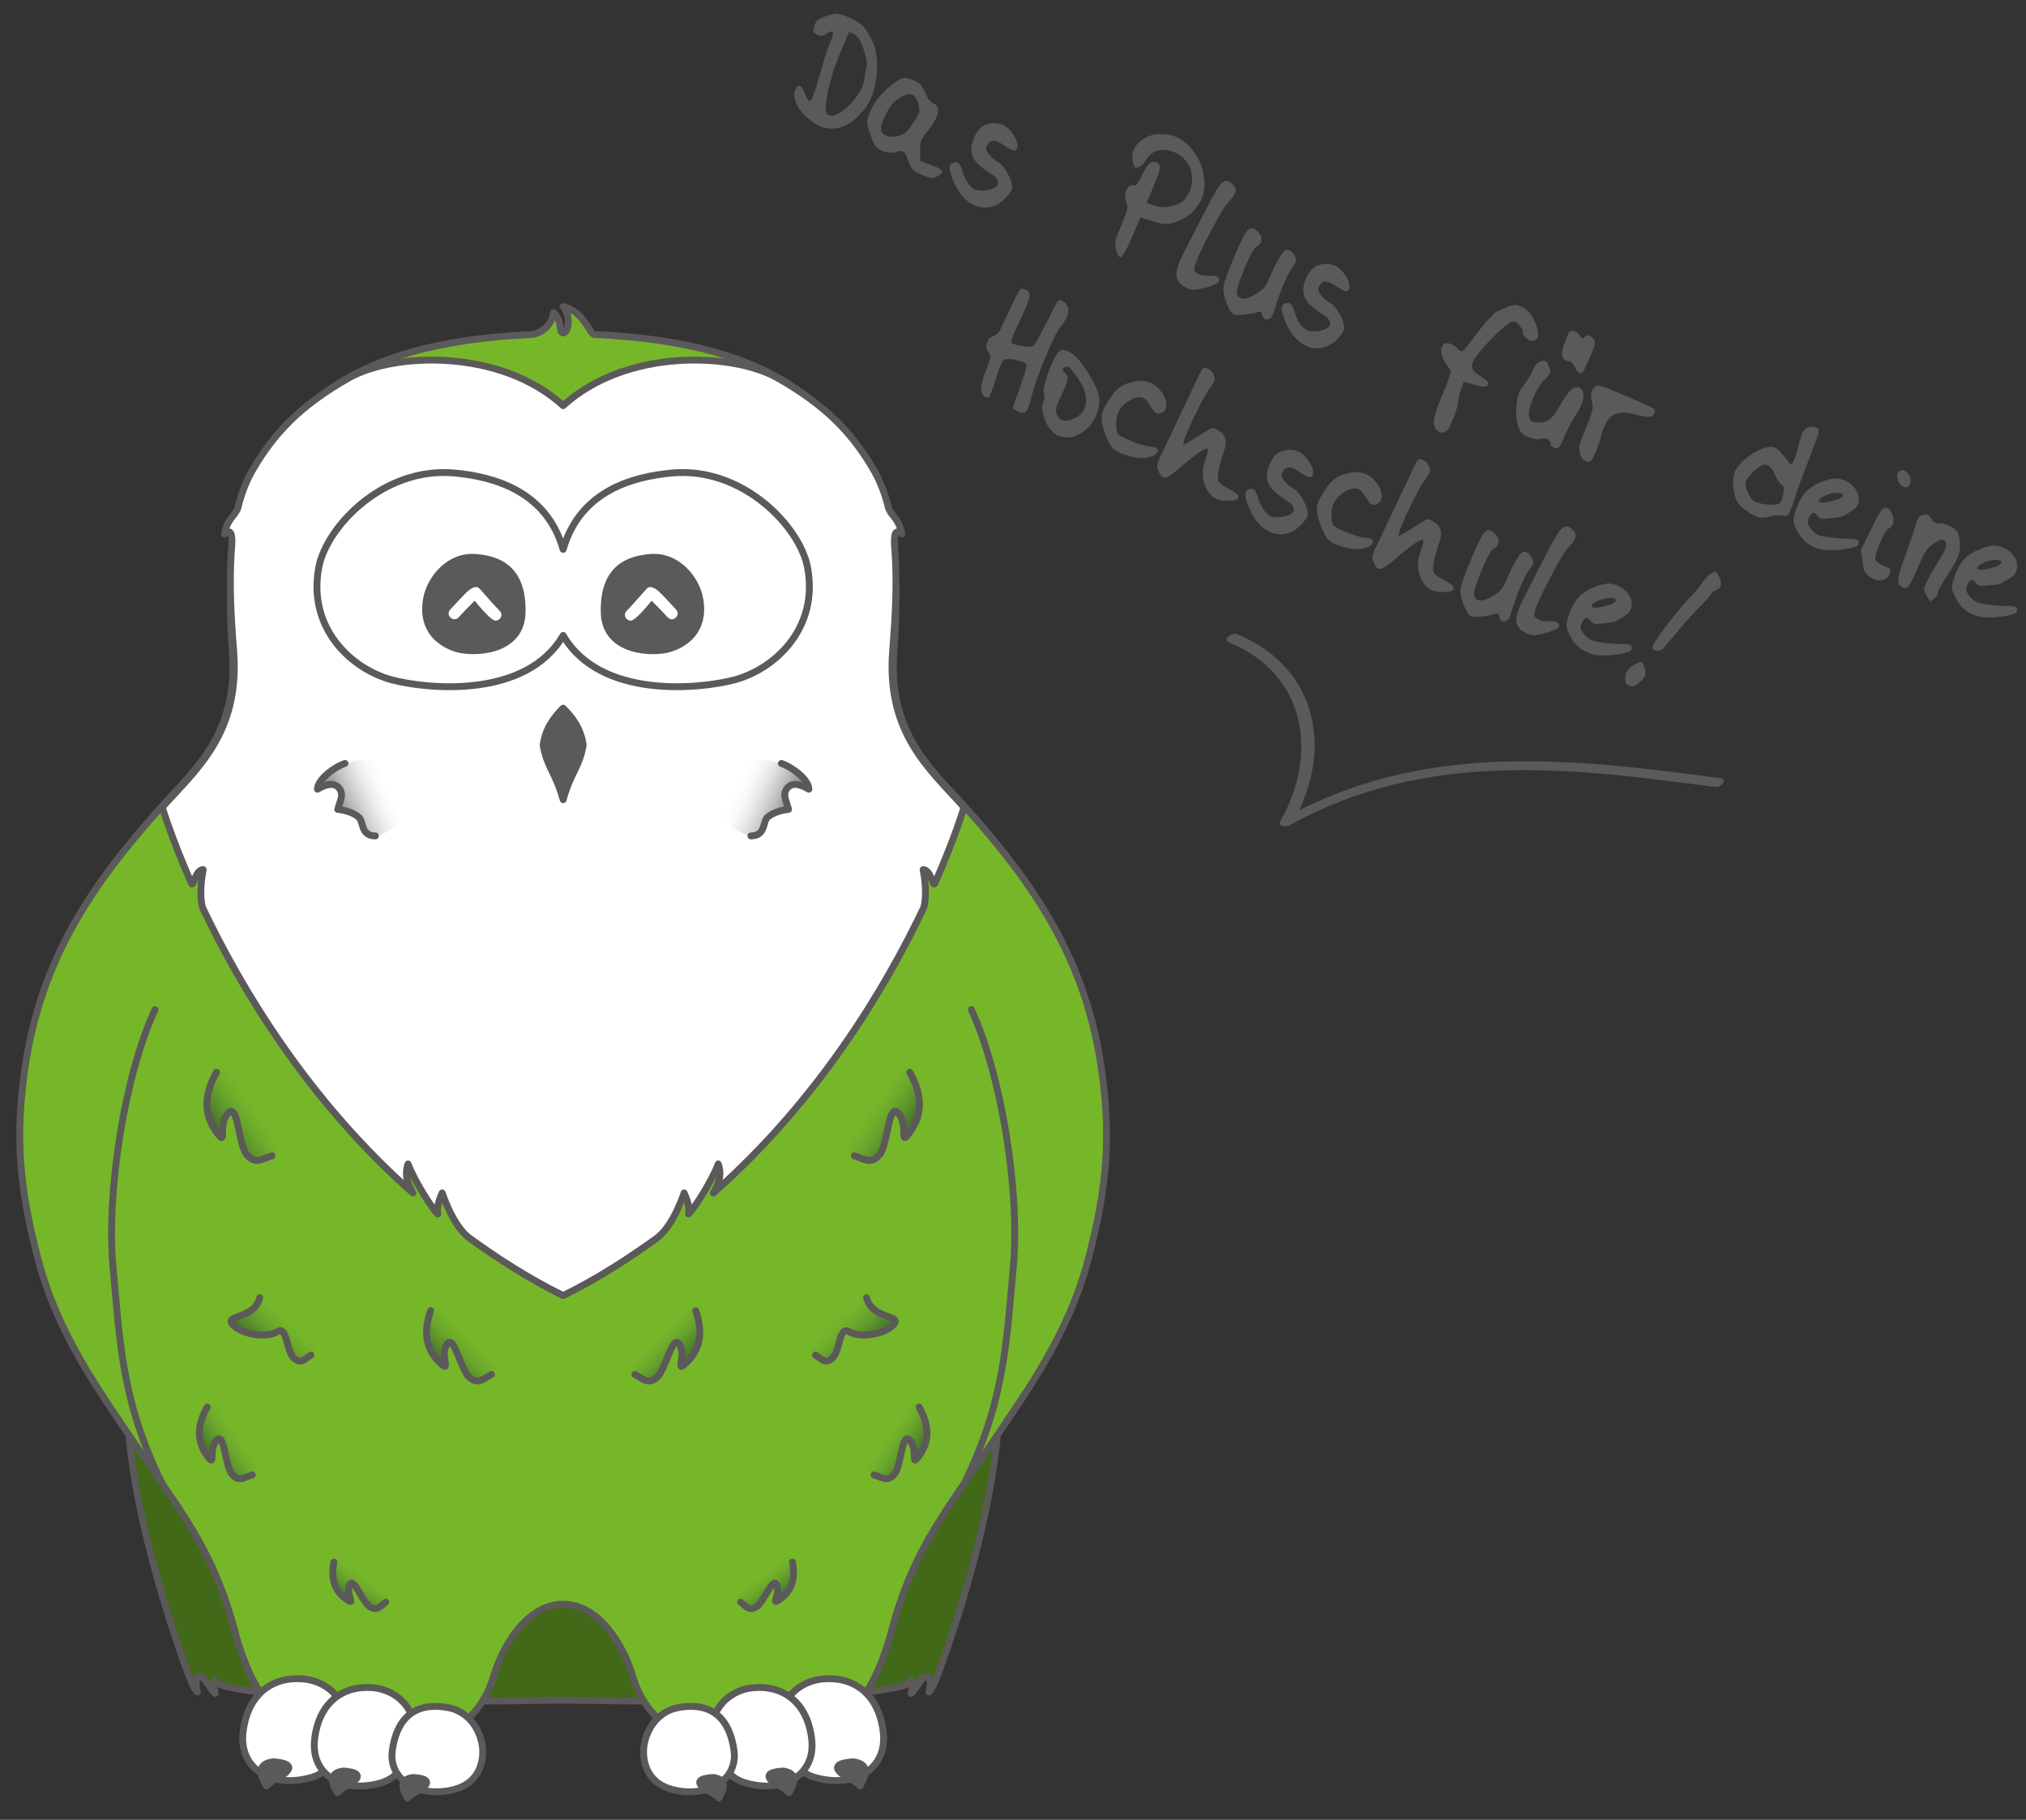 <?xml version="1.0" encoding="utf-8"?>
<!-- Generator: Adobe Illustrator 15.0.0, SVG Export Plug-In . SVG Version: 6.00 Build 0)  -->
<!DOCTYPE svg PUBLIC "-//W3C//DTD SVG 1.1//EN" "http://www.w3.org/Graphics/SVG/1.1/DTD/svg11.dtd">
<svg version="1.1" xmlns="http://www.w3.org/2000/svg" xmlns:xlink="http://www.w3.org/1999/xlink" x="0px" y="0px" width="295px"
	 height="265px" viewBox="0 0 295 265" enable-background="new 0 0 295 265" xml:space="preserve">
<rect x="0" y="0" width="295" height="265" fill="#333333" stroke="none"/>
<g id="Ebene_4">
	
		<path fill-rule="evenodd" clip-rule="evenodd" fill="#416917" stroke="#5B5959" stroke-linejoin="round" stroke-miterlimit="10" d="
		M82,247.569c4.007,0,34.651,0.982,48.429-1.843c0.496-0.102,1.86-0.327,2.235-1.036c0.15-0.284,0.322,0.447-0.011,1.905
		c0.321-0.091,1.614-2.313,1.899-2.41c0.708-0.24,1.169,0.482,0.711,2.201c0.493-0.332,1.375-2.681,1.888-4.151
		c1.324-3.791,7.094-19.973,8.22-34.764c0.333-4.377-60.37,15.176-63.37,15.176s-63.703-19.553-63.37-15.176
		c1.126,14.791,6.896,30.973,8.22,34.764c0.514,1.471,1.396,3.82,1.888,4.152c-0.458-1.719,0.003-2.441,0.711-2.201
		c0.285,0.096,1.578,2.318,1.899,2.41c-0.333-1.459-0.162-2.189-0.011-1.906c0.375,0.709,1.739,0.936,2.235,1.037
		C47.349,248.551,77.993,247.569,82,247.569z"/>
	
		<path fill-rule="evenodd" clip-rule="evenodd" fill="#76B72A" stroke="#5B5959" stroke-linecap="round" stroke-linejoin="round" stroke-miterlimit="10" d="
		M82,233.604c5.187,0,8.77,5.928,10.124,10.466c2.5,8.374,10.065,10.729,18.75,10.729c11.315,0,16.46-8.012,18.852-17.013
		c3.375-12.706,8.12-17.733,16.148-29.776c3.5-5.25,9.659-13.701,12.488-24.308c2.934-10.999,3.381-18.348,2.037-27.896
		c-2.275-16.172-9.888-27.142-19.836-38.242c-4.975-5.55-11.354-10.794-10.387-22.848c0.771-9.614-0.022-21.011-2.756-25.156
		c-5.931-8.994-12.649-19.577-40.877-20.852c-0.736-0.033-1.376-3.278-4.543-4.07c1.25,1.625,0.711,3.868,0,3.859
		c-0.711,0.008,0-1.735-1.417-2.985c-0.25,2.292-2.391,3.162-3.127,3.195C49.229,49.984,42.51,60.567,36.579,69.561
		c-2.733,4.145-3.526,15.542-2.756,25.156c0.967,12.054-5.412,17.298-10.387,22.848c-9.948,11.101-17.561,22.071-19.836,38.243
		c-1.344,9.549-0.896,16.896,2.037,27.896c2.829,10.605,8.988,19.057,12.488,24.307c8.028,12.043,12.773,17.07,16.148,29.777
		c2.391,9,7.536,17.012,18.852,17.012c8.685,0,16.25-2.355,18.75-10.729C73.23,239.532,76.813,233.604,82,233.604z"/>
	
		<path fill-rule="evenodd" clip-rule="evenodd" fill="#FFFFFF" stroke="#5B5959" stroke-linecap="round" stroke-linejoin="round" stroke-miterlimit="10" d="
		M82,188.662c4.989-2.456,9.319-5.264,13.572-8.313c0.886-0.636,2.513-2.291,4.044-6.635c0.688,1.563,0.719,2.156,0.64,3.068
		c0.596-0.48,3.266-4.506,4.329-7.287c0.563,1.656,0.063,2.844-0.716,4.236c15.37-13.57,25.063-29.878,30.565-41.419
		c0.289-0.605,0.557-2.691-0.02-5.68c1.139-0.011,1.435,2.623,1.706,2.011c2.966-6.718,4.248-11.093,4.248-11.093
		c-4.975-5.55-11.354-10.794-10.387-22.848c0.39-4.867,0.66-9.856,0.329-14.457c-0.077-1.061-0.381-3.708,0.994-2.5
		c-0.375-2.208-1.688-2.787-1.944-3.818c-0.504-2.028-1.212-3.901-2.181-5.557c-3.003-5.135-6.743-9.241-13.986-13.341
		c-6.523-3.693-22.014-4.331-31.193,4.044c-9.179-8.375-24.669-7.738-31.193-4.044c-7.243,4.101-10.982,8.207-13.986,13.341
		c-0.969,1.656-1.676,3.529-2.181,5.557c-0.256,1.031-1.569,1.609-1.944,3.818c1.375-1.208,1.07,1.439,0.994,2.5
		c-0.332,4.6-0.062,9.589,0.329,14.457c0.967,12.054-5.412,17.298-10.387,22.848c0,0,1.282,4.375,4.248,11.093
		c0.271,0.612,0.566-2.022,1.706-2.011c-0.577,2.989-0.309,5.075-0.02,5.68c5.502,11.543,15.196,27.85,30.565,41.42
		c-0.778-1.393-1.278-2.58-0.716-4.236c1.063,2.781,3.733,6.807,4.329,7.287c-0.079-0.912-0.047-1.506,0.64-3.068
		c1.531,4.344,3.158,6,4.044,6.635C72.681,183.399,77.011,186.206,82,188.662z"/>
	<g>
		<g>
			
				<path fill-rule="evenodd" clip-rule="evenodd" fill="#5B5959" stroke="#5B5959" stroke-linecap="round" stroke-linejoin="round" stroke-miterlimit="10" d="
				M76.022,89.228c0.181-6.825-3.947-7.773-6.587-8.042c-4.078-0.417-6.88,3.218-7.351,6.152c-0.717,4.47,2.102,6.378,4.364,7.103
				C68.712,95.164,75.865,95.105,76.022,89.228z"/>
			<g>
				<rect x="63.742" y="85.978" fill-rule="evenodd" clip-rule="evenodd" fill="none" width="12.286" height="15.701"/>
				<path fill="#FFFFFF" d="M69.882,85.775c1.551,1.763,2.498,2.813,2.84,3.149c0.193,0.181,0.29,0.38,0.29,0.598
					c0,0.224-0.086,0.423-0.257,0.598c-0.171,0.174-0.369,0.261-0.593,0.261c-0.448,0-1.464-0.968-3.046-2.906
					c-1.065,1.059-1.847,1.869-2.345,2.429c-0.187,0.181-0.383,0.271-0.589,0.271c-0.224,0-0.424-0.085-0.598-0.257
					s-0.262-0.372-0.262-0.603c0-0.193,0.084-0.383,0.252-0.57l1.477-1.588c0.536-0.561,0.878-0.907,1.028-1.037
					c0.48-0.424,0.891-0.636,1.233-0.636C69.523,85.485,69.713,85.582,69.882,85.775z"/>
			</g>
		</g>
		<g>
			
				<path fill-rule="evenodd" clip-rule="evenodd" fill="#5B5959" stroke="#5B5959" stroke-linecap="round" stroke-linejoin="round" stroke-miterlimit="10" d="
				M87.978,89.228c-0.181-6.825,3.947-7.773,6.587-8.042c4.078-0.417,6.88,3.218,7.351,6.152c0.717,4.47-2.102,6.378-4.364,7.103
				C95.288,95.165,88.135,95.106,87.978,89.228z"/>
			<g>
				<rect x="87.972" y="85.978" fill-rule="evenodd" clip-rule="evenodd" fill="none" width="12.286" height="15.701"/>
				<path fill="#FFFFFF" d="M94.688,85.486c0.342,0,0.753,0.212,1.233,0.636c0.149,0.13,0.492,0.477,1.028,1.037l1.477,1.588
					c0.168,0.187,0.252,0.377,0.252,0.57c0,0.23-0.087,0.431-0.262,0.603s-0.374,0.257-0.598,0.257c-0.206,0-0.402-0.09-0.589-0.271
					c-0.499-0.561-1.28-1.37-2.345-2.429c-1.583,1.938-2.598,2.906-3.046,2.906c-0.224,0-0.422-0.087-0.593-0.261
					c-0.171-0.175-0.257-0.374-0.257-0.598c0-0.218,0.097-0.417,0.29-0.598c0.342-0.336,1.29-1.386,2.84-3.149
					C94.287,85.583,94.477,85.486,94.688,85.486z"/>
			</g>
		</g>
	</g>
	<g>
		<path fill="#FFFFFF" stroke="#5B5959" stroke-miterlimit="10" d="M35.4,252.157c0.688-5.604,4.424-8.061,8.75-7.668
			c4.326,0.395,6.254,3.932,6.292,5.998c0.038,2.064-0.989,7.115-5.014,8.316C39.824,260.475,34.712,257.762,35.4,252.157z"/>
		<path fill="#5B5959" stroke="#5B5959" stroke-linejoin="round" stroke-miterlimit="10" d="M39.739,256.557
			c-2.75,0.344-1.544,2.475-0.96,3.521c1.253-1.275,2.142-1.139,3.049-2.184C42.921,256.637,39.739,256.557,39.739,256.557z"/>
		<path fill="#FFFFFF" stroke="#5B5959" stroke-miterlimit="10" d="M45.819,253.18c0.666-5.418,4.278-7.795,8.46-7.414
			c4.183,0.381,6.047,3.801,6.084,5.799c0.036,1.996-0.957,6.881-4.848,8.041C50.097,261.221,45.154,258.598,45.819,253.18z"/>
		<path fill="#5B5959" stroke="#5B5959" stroke-linejoin="round" stroke-miterlimit="10" d="M49.968,257.903
			c-2.461,0.307-1.382,2.215-0.859,3.15c1.121-1.143,1.917-1.02,2.729-1.953C52.815,257.973,49.968,257.903,49.968,257.903z"/>
		<path fill="#FFFFFF" stroke="#5B5959" stroke-miterlimit="10" d="M57.12,254.915c0.603-4.441,3.068-7.166,8.069-6.26
			c3.739,0.678,5.105,4.279,5.104,6.453c0,1.637-0.597,4.512-4.122,5.463C61.265,261.895,56.517,259.356,57.12,254.915z"/>
		<path fill="#5B5959" stroke="#5B5959" stroke-linejoin="round" stroke-miterlimit="10" d="M60.15,258.836
			c-2.345,0.293-1.317,2.111-0.818,3.002c1.068-1.088,1.826-0.969,2.6-1.861C62.864,258.905,60.15,258.836,60.15,258.836z"/>
		<path fill="#FFFFFF" stroke="#5B5959" stroke-miterlimit="10" d="M128.6,252.157c-0.688-5.604-4.424-8.062-8.75-7.668
			c-4.326,0.394-6.254,3.932-6.292,5.997c-0.038,2.064,0.989,7.116,5.014,8.317C124.176,260.475,129.288,257.761,128.6,252.157z"/>
		<path fill="#5B5959" stroke="#5B5959" stroke-linejoin="round" stroke-miterlimit="10" d="M124.261,256.557
			c2.75,0.344,1.544,2.475,0.96,3.521c-1.253-1.275-2.142-1.138-3.049-2.183C121.079,256.636,124.261,256.557,124.261,256.557z"/>
		<path fill="#FFFFFF" stroke="#5B5959" stroke-miterlimit="10" d="M118.181,253.18c-0.666-5.419-4.278-7.795-8.46-7.415
			c-4.183,0.381-6.047,3.802-6.084,5.799c-0.036,1.996,0.957,6.882,4.848,8.042C113.903,261.221,118.846,258.597,118.181,253.18z"/>
		<path fill="#5B5959" stroke="#5B5959" stroke-linejoin="round" stroke-miterlimit="10" d="M114.032,257.902
			c2.461,0.308,1.382,2.215,0.859,3.15c-1.121-1.142-1.917-1.019-2.729-1.953C111.185,257.973,114.032,257.902,114.032,257.902z"/>
		<path fill="#FFFFFF" stroke="#5B5959" stroke-miterlimit="10" d="M106.88,254.915c-0.603-4.441-3.068-7.167-8.069-6.26
			c-3.739,0.678-5.105,4.279-5.104,6.452c0,1.637,0.597,4.512,4.122,5.464C102.735,261.895,107.483,259.356,106.88,254.915z"/>
		<path fill="#5B5959" stroke="#5B5959" stroke-linejoin="round" stroke-miterlimit="10" d="M103.85,258.836
			c2.345,0.293,1.317,2.11,0.818,3.002c-1.068-1.088-1.826-0.97-2.6-1.861C101.136,258.904,103.85,258.836,103.85,258.836z"/>
	</g>
	<g>
		<g>
			<linearGradient id="SVGID_1_" gradientUnits="userSpaceOnUse" x1="126.284" y1="160.56" x2="132.468" y2="164.891">
				<stop  offset="0" style="stop-color:#75B72C;stop-opacity:0"/>
				<stop  offset="0.59" style="stop-color:#52852D;stop-opacity:0.59"/>
				<stop  offset="1" style="stop-color:#426A2A"/>
			</linearGradient>
			<path fill-rule="evenodd" clip-rule="evenodd" fill="url(#SVGID_1_)" d="M130.892,154.76c0.625,0.25,1.578,1.375,1.578,1.375
				c2.11,3.75,1.64,6.5,0,8.75s-0.14-1-1.64-2.75s-1.5,4.5-2.75,6s-2.122,0.667-3.686,0.167c0,0-1.439-0.917-2.189-1.917"/>
			
				<path fill-rule="evenodd" clip-rule="evenodd" fill="none" stroke="#5B5959" stroke-linecap="round" stroke-linejoin="round" stroke-miterlimit="10" d="
				M132.469,156.135c2.11,3.75,1.64,6.5,0,8.75s-0.14-1-1.64-2.75s-1.5,4.5-2.75,6s-2.122,0.667-3.686,0.167"/>
		</g>
		<g>
			
				<linearGradient id="SVGID_2_" gradientUnits="userSpaceOnUse" x1="65.295" y1="230.895" x2="71.093" y2="234.955" gradientTransform="matrix(0.979 0.206 -0.206 0.979 105.023 -47.999)">
				<stop  offset="0" style="stop-color:#75B72C;stop-opacity:0"/>
				<stop  offset="0.59" style="stop-color:#52852D;stop-opacity:0.59"/>
				<stop  offset="1" style="stop-color:#426A2A"/>
			</linearGradient>
			<path fill-rule="evenodd" clip-rule="evenodd" fill="url(#SVGID_2_)" d="M125.339,187.676c0.38,0.283,0.838,1.298,0.838,1.298
				c0.806,3.229,5.368,2.44,3.893,3.964c-1.475,1.524-4.784,1.771-6.44,0.988c-1.571-0.742-1.295,2.803-2.385,3.797
				c-1.089,0.994-1.54,0.22-2.511-0.393c0,0-0.819-0.921-1.16-1.808"/>
			
				<path fill-rule="evenodd" clip-rule="evenodd" fill="none" stroke="#5B5959" stroke-linecap="round" stroke-linejoin="round" stroke-miterlimit="10" d="
				M126.177,188.974c0.806,3.229,5.368,2.44,3.893,3.964c-1.475,1.524-5.05,1.882-6.44,0.988c-1.461-0.939-1.295,2.803-2.385,3.797
				c-1.089,0.994-1.54,0.22-2.511-0.393"/>
		</g>
		<g>
			<linearGradient id="SVGID_3_" gradientUnits="userSpaceOnUse" x1="128.802" y1="208.485" x2="133.827" y2="212.004">
				<stop  offset="0" style="stop-color:#75B72C;stop-opacity:0"/>
				<stop  offset="0.59" style="stop-color:#52852D;stop-opacity:0.59"/>
				<stop  offset="1" style="stop-color:#426A2A"/>
			</linearGradient>
			<path fill-rule="evenodd" clip-rule="evenodd" fill="url(#SVGID_3_)" d="M132.546,203.771c0.508,0.203,1.282,1.117,1.282,1.117
				c1.715,3.048,1.333,5.282,0,7.11c-1.333,1.829-0.114-0.813-1.333-2.234c-1.219-1.422-1.219,3.656-2.235,4.876
				c-1.016,1.219-1.724,0.542-2.995,0.136c0,0-1.169-0.745-1.779-1.559"/>
			
				<path fill-rule="evenodd" clip-rule="evenodd" fill="none" stroke="#5B5959" stroke-linecap="round" stroke-linejoin="round" stroke-miterlimit="10" d="
				M133.829,204.888c1.715,3.048,1.333,5.282,0,7.11c-1.333,1.829-0.114-0.813-1.333-2.234c-1.219-1.422-1.219,3.656-2.235,4.876
				c-1.016,1.219-1.724,0.542-2.995,0.136"/>
		</g>
		<g>
			
				<linearGradient id="SVGID_4_" gradientUnits="userSpaceOnUse" x1="48.28" y1="226.938" x2="53.718" y2="230.745" gradientTransform="matrix(0.985 0.174 -0.174 0.985 87.227 -38.133)">
				<stop  offset="0" style="stop-color:#75B72C;stop-opacity:0"/>
				<stop  offset="0.59" style="stop-color:#52852D;stop-opacity:0.59"/>
				<stop  offset="1" style="stop-color:#426A2A"/>
			</linearGradient>
			<path fill-rule="evenodd" clip-rule="evenodd" fill="url(#SVGID_4_)" d="M100.135,189.422c0.503,0.313,1.156,1.433,1.156,1.433
				c1.252,3.568,0.425,5.878-1.339,7.574c-1.764,1.698,0.032-0.887-0.999-2.631c-1.03-1.745-1.987,3.666-3.299,4.773
				c-1.311,1.106-1.939,0.252-3.216-0.42c0,0-1.105-1.014-1.602-1.994"/>
			
				<path fill-rule="evenodd" clip-rule="evenodd" fill="none" stroke="#5B5959" stroke-linecap="round" stroke-linejoin="round" stroke-miterlimit="10" d="
				M101.291,190.855c1.252,3.568,0.425,5.878-1.339,7.574c-1.764,1.698,0.032-0.887-0.999-2.631
				c-1.03-1.745-1.987,3.666-3.299,4.773c-1.311,1.106-1.939,0.252-3.216-0.42"/>
		</g>
		<g>
			
				<linearGradient id="SVGID_5_" gradientUnits="userSpaceOnUse" x1="29.737" y1="296.359" x2="33.78" y2="299.19" gradientTransform="matrix(0.947 0.322 -0.322 0.947 177.755 -61.274)">
				<stop  offset="0" style="stop-color:#75B72C;stop-opacity:0"/>
				<stop  offset="0.59" style="stop-color:#52852D;stop-opacity:0.59"/>
				<stop  offset="1" style="stop-color:#426A2A"/>
			</linearGradient>
			<path fill-rule="evenodd" clip-rule="evenodd" fill="url(#SVGID_5_)" d="M114.705,226.288c0.334,0.285,0.688,1.183,0.688,1.183
				c0.518,2.764-0.351,4.367-1.839,5.416c-1.488,1.048,0.124-0.648-0.437-2.047s-1.874,2.47-2.963,3.137
				c-1.089,0.665-1.454-0.034-2.317-0.672c0,0-0.698-0.87-0.952-1.646"/>
			
				<path fill-rule="evenodd" clip-rule="evenodd" fill="none" stroke="#5B5959" stroke-linecap="round" stroke-linejoin="round" stroke-miterlimit="10" d="
				M115.392,227.47c0.518,2.764-0.351,4.367-1.839,5.416c-1.488,1.048,0.124-0.648-0.437-2.047s-1.874,2.47-2.963,3.137
				c-1.089,0.665-1.454-0.034-2.317-0.672"/>
		</g>
		<g>
			
				<linearGradient id="SVGID_6_" gradientUnits="userSpaceOnUse" x1="469.407" y1="160.56" x2="475.592" y2="164.891" gradientTransform="matrix(-1 0 0 1 507.124 0)">
				<stop  offset="0" style="stop-color:#75B72C;stop-opacity:0"/>
				<stop  offset="0.59" style="stop-color:#52852D;stop-opacity:0.59"/>
				<stop  offset="1" style="stop-color:#426A2A"/>
			</linearGradient>
			<path fill-rule="evenodd" clip-rule="evenodd" fill="url(#SVGID_6_)" d="M33.108,154.76c-0.625,0.25-1.578,1.375-1.578,1.375
				c-2.11,3.75-1.64,6.5,0,8.75s0.14-1,1.64-2.75s1.5,4.5,2.75,6s2.122,0.668,3.686,0.168c0,0,1.439-0.918,2.189-1.918"/>
			
				<path fill-rule="evenodd" clip-rule="evenodd" fill="none" stroke="#5B5959" stroke-linecap="round" stroke-linejoin="round" stroke-miterlimit="10" d="
				M31.531,156.135c-2.11,3.75-1.64,6.5,0,8.75s0.14-1,1.64-2.75s1.5,4.5,2.75,6s2.122,0.668,3.686,0.168"/>
		</g>
		<g>
			
				<linearGradient id="SVGID_7_" gradientUnits="userSpaceOnUse" x1="401.045" y1="160.219" x2="406.842" y2="164.278" gradientTransform="matrix(-0.979 0.206 0.206 0.979 402.1 -47.999)">
				<stop  offset="0" style="stop-color:#75B72C;stop-opacity:0"/>
				<stop  offset="0.59" style="stop-color:#52852D;stop-opacity:0.59"/>
				<stop  offset="1" style="stop-color:#426A2A"/>
			</linearGradient>
			<path fill-rule="evenodd" clip-rule="evenodd" fill="url(#SVGID_7_)" d="M38.661,187.676c-0.38,0.283-0.838,1.299-0.838,1.299
				c-0.806,3.229-5.368,2.439-3.893,3.963c1.475,1.525,4.784,1.771,6.44,0.988c1.571-0.742,1.295,2.803,2.385,3.797
				c1.089,0.994,1.54,0.221,2.511-0.393c0,0,0.819-0.92,1.16-1.807"/>
			
				<path fill-rule="evenodd" clip-rule="evenodd" fill="none" stroke="#5B5959" stroke-linecap="round" stroke-linejoin="round" stroke-miterlimit="10" d="
				M37.823,188.975c-0.806,3.229-5.368,2.439-3.893,3.963c1.475,1.525,5.05,1.883,6.44,0.988c1.461-0.939,1.295,2.803,2.385,3.797
				c1.089,0.994,1.54,0.221,2.511-0.393"/>
		</g>
		<g>
			
				<linearGradient id="SVGID_8_" gradientUnits="userSpaceOnUse" x1="471.925" y1="208.485" x2="476.95" y2="212.004" gradientTransform="matrix(-1 0 0 1 507.124 0)">
				<stop  offset="0" style="stop-color:#75B72C;stop-opacity:0"/>
				<stop  offset="0.59" style="stop-color:#52852D;stop-opacity:0.59"/>
				<stop  offset="1" style="stop-color:#426A2A"/>
			</linearGradient>
			<path fill-rule="evenodd" clip-rule="evenodd" fill="url(#SVGID_8_)" d="M31.454,203.772c-0.508,0.203-1.282,1.117-1.282,1.117
				c-1.715,3.047-1.333,5.281,0,7.109c1.333,1.83,0.114-0.813,1.333-2.234c1.219-1.422,1.219,3.656,2.235,4.877
				c1.016,1.219,1.724,0.541,2.995,0.135c0,0,1.169-0.744,1.779-1.559"/>
			
				<path fill-rule="evenodd" clip-rule="evenodd" fill="none" stroke="#5B5959" stroke-linecap="round" stroke-linejoin="round" stroke-miterlimit="10" d="
				M30.171,204.889c-1.715,3.047-1.333,5.281,0,7.109c1.333,1.83,0.114-0.813,1.333-2.234c1.219-1.422,1.219,3.656,2.235,4.877
				c1.016,1.219,1.724,0.541,2.995,0.135"/>
		</g>
		<g>
			
				<linearGradient id="SVGID_9_" gradientUnits="userSpaceOnUse" x1="386.173" y1="167.198" x2="391.608" y2="171.004" gradientTransform="matrix(-0.985 0.174 0.174 0.985 419.897 -38.133)">
				<stop  offset="0" style="stop-color:#75B72C;stop-opacity:0"/>
				<stop  offset="0.59" style="stop-color:#52852D;stop-opacity:0.59"/>
				<stop  offset="1" style="stop-color:#426A2A"/>
			</linearGradient>
			<path fill-rule="evenodd" clip-rule="evenodd" fill="url(#SVGID_9_)" d="M63.865,189.422c-0.503,0.313-1.156,1.434-1.156,1.434
				c-1.252,3.568-0.425,5.877,1.339,7.574s-0.032-0.887,0.999-2.631c1.03-1.746,1.987,3.666,3.299,4.773
				c1.311,1.105,1.939,0.252,3.216-0.42c0,0,1.105-1.014,1.602-1.994"/>
			
				<path fill-rule="evenodd" clip-rule="evenodd" fill="none" stroke="#5B5959" stroke-linecap="round" stroke-linejoin="round" stroke-miterlimit="10" d="
				M62.709,190.856c-1.252,3.568-0.425,5.877,1.339,7.574s-0.032-0.887,0.999-2.631c1.03-1.746,1.987,3.666,3.299,4.773
				c1.311,1.105,1.939,0.252,3.216-0.42"/>
		</g>
		<g>
			
				<linearGradient id="SVGID_10_" gradientUnits="userSpaceOnUse" x1="354.647" y1="186.044" x2="358.69" y2="188.875" gradientTransform="matrix(-0.947 0.322 0.322 0.947 329.368 -61.274)">
				<stop  offset="0" style="stop-color:#75B72C;stop-opacity:0"/>
				<stop  offset="0.59" style="stop-color:#52852D;stop-opacity:0.59"/>
				<stop  offset="1" style="stop-color:#426A2A"/>
			</linearGradient>
			<path fill-rule="evenodd" clip-rule="evenodd" fill="url(#SVGID_10_)" d="M49.295,226.288c-0.334,0.285-0.688,1.184-0.688,1.184
				c-0.518,2.764,0.351,4.367,1.839,5.416c1.488,1.047-0.124-0.648,0.437-2.047s1.874,2.469,2.963,3.137
				c1.089,0.664,1.454-0.035,2.317-0.672c0,0,0.698-0.871,0.952-1.646"/>
			
				<path fill-rule="evenodd" clip-rule="evenodd" fill="none" stroke="#5B5959" stroke-linecap="round" stroke-linejoin="round" stroke-miterlimit="10" d="
				M48.608,227.471c-0.518,2.764,0.351,4.367,1.839,5.416c1.488,1.047-0.124-0.648,0.437-2.047s1.874,2.469,2.963,3.137
				c1.089,0.664,1.454-0.035,2.317-0.672"/>
		</g>
	</g>
	<g>
		<path fill-rule="evenodd" clip-rule="evenodd" fill="none" stroke="#5B5959" stroke-linecap="round" stroke-miterlimit="10" d="
			M22.571,147.01c-4.514,9.779-7.093,26.895-6.125,37.375c1.001,10.84,1.245,19.688,7.163,31.641"/>
		<path fill-rule="evenodd" clip-rule="evenodd" fill="none" stroke="#5B5959" stroke-linecap="round" stroke-miterlimit="10" d="
			M141.429,147.01c4.514,9.779,7.093,26.894,6.125,37.375c-1.001,10.839-1.245,19.688-7.163,31.641"/>
	</g>
	
		<path fill-rule="evenodd" clip-rule="evenodd" fill="none" stroke="#5B5959" stroke-linecap="round" stroke-linejoin="round" stroke-miterlimit="10" d="
		M82,92.532c5.429,9.354,20.001,7.783,24.929,6.476c5.8-1.538,12.336-7.434,10.655-16.391c-1.103-5.88-9.401-14.717-19.821-13.731
		C92.116,69.42,84.428,71.49,82,80.005c-2.428-8.516-10.116-10.585-15.762-11.12c-10.42-0.986-18.718,7.851-19.821,13.731
		c-1.681,8.957,4.855,14.853,10.655,16.391C61.999,100.314,76.571,101.885,82,92.532z"/>
	
		<path fill-rule="evenodd" clip-rule="evenodd" fill="#5B5959" stroke="#5B5959" stroke-linecap="round" stroke-linejoin="round" stroke-miterlimit="10" d="
		M82,116.45c1.136-4.078,2.333-4.617,2.917-7.95c-0.321-2.33-1.458-3.914-2.917-5.382c-1.458,1.468-2.595,3.052-2.917,5.382
		C79.667,111.833,80.864,112.372,82,116.45z"/>
	<g>
		<g>
			
				<linearGradient id="SVGID_11_" gradientUnits="userSpaceOnUse" x1="450.391" y1="114.529" x2="459.174" y2="118.625" gradientTransform="matrix(-1 0 0 1 507.124 0)">
				<stop  offset="0" style="stop-color:#FFFFFF"/>
				<stop  offset="0.146" style="stop-color:#FBFBFB"/>
				<stop  offset="0.304" style="stop-color:#EEEEEE"/>
				<stop  offset="0.468" style="stop-color:#D8D8D8"/>
				<stop  offset="0.636" style="stop-color:#BABABA"/>
				<stop  offset="0.807" style="stop-color:#939393"/>
				<stop  offset="0.978" style="stop-color:#646464"/>
				<stop  offset="1" style="stop-color:#5D5D5D"/>
			</linearGradient>
			<path fill-rule="evenodd" clip-rule="evenodd" fill="url(#SVGID_11_)" d="M54.571,110.712c-2.167-0.333-4.347,0.461-4.347,0.461
				c-1.655,0.569-4,2.375-4,3.75c1.313-0.75,2.496-1.066,3.211-0.064c0.625,0.875,0.118,1.628-0.257,3.003
				c1.139,0.123,2.268,0.482,3.045,1.123c0.733,0.604,0.25,2.74,2.438,2.74c0,0,2.993-0.424,3.91-3.257"/>
			
				<path fill-rule="evenodd" clip-rule="evenodd" fill="none" stroke="#5B5959" stroke-linecap="round" stroke-linejoin="round" stroke-miterlimit="10" d="
				M54.662,121.726c-2.188,0-1.705-2.136-2.438-2.74c-0.778-0.641-1.906-1-3.045-1.123c0.375-1.375,0.882-2.128,0.257-3.003
				c-0.715-1.002-1.899-0.686-3.211,0.064c0-1.375,2.345-3.181,4-3.75"/>
		</g>
		<g>
			<linearGradient id="SVGID_12_" gradientUnits="userSpaceOnUse" x1="107.266" y1="114.529" x2="116.05" y2="118.625">
				<stop  offset="0" style="stop-color:#FFFFFF"/>
				<stop  offset="0.146" style="stop-color:#FBFBFB"/>
				<stop  offset="0.304" style="stop-color:#EEEEEE"/>
				<stop  offset="0.468" style="stop-color:#D8D8D8"/>
				<stop  offset="0.636" style="stop-color:#BABABA"/>
				<stop  offset="0.807" style="stop-color:#939393"/>
				<stop  offset="0.978" style="stop-color:#646464"/>
				<stop  offset="1" style="stop-color:#5D5D5D"/>
			</linearGradient>
			<path fill-rule="evenodd" clip-rule="evenodd" fill="url(#SVGID_12_)" d="M109.429,110.713c2.167-0.333,4.347,0.461,4.347,0.461
				c1.655,0.569,4,2.375,4,3.75c-1.313-0.75-2.496-1.066-3.211-0.064c-0.625,0.875-0.118,1.628,0.257,3.003
				c-1.139,0.123-2.268,0.482-3.045,1.123c-0.733,0.604-0.25,2.74-2.438,2.74c0,0-2.993-0.424-3.91-3.257"/>
			
				<path fill-rule="evenodd" clip-rule="evenodd" fill="none" stroke="#5B5959" stroke-linecap="round" stroke-linejoin="round" stroke-miterlimit="10" d="
				M109.338,121.726c2.188,0,1.705-2.136,2.438-2.74c0.778-0.641,1.906-1,3.045-1.123c-0.375-1.375-0.882-2.128-0.257-3.003
				c0.715-1.002,1.899-0.686,3.211,0.064c0-1.375-2.345-3.181-4-3.75"/>
		</g>
	</g>
</g>
<g id="Ebene_3">
	<g>
		<path fill="#5B5959" d="M120.407,2.323c0.702-0.235,1.216-0.341,1.543-0.319c0.326,0.023,0.862,0.192,1.609,0.509
			c0.923,0.392,1.617,0.819,2.081,1.282c0.464,0.463,0.923,1.196,1.379,2.2c0.551,1.16,0.772,2.645,0.667,4.453
			c-0.106,1.81-0.505,3.309-1.194,4.499c-0.457,0.803-1.119,1.6-1.987,2.391c-0.879,0.762-1.805,1.21-2.776,1.343
			s-1.833-0.007-2.585-0.419c-0.753-0.411-1.425-0.916-2.017-1.516c-0.593-0.598-1.018-1.235-1.274-1.912
			c-0.258-0.677-0.295-1.231-0.112-1.664c0.458-1.079,0.951-0.905,1.481,0.524c0.331,0.858,0.607,1.161,0.832,0.908
			c0.268-0.304,0.709-1.564,1.324-3.783c0.649-2.297,1.166-3.896,1.549-4.8c0.358-0.845,0.452-1.314,0.285-1.409
			c-0.121-0.098-0.411,0.012-0.869,0.327c-0.486,0.327-0.953,0.36-1.399,0.103c-0.286-0.145-0.448-0.296-0.486-0.45
			c-0.039-0.155,0.005-0.438,0.133-0.848c0.127-0.408,0.296-0.696,0.505-0.863C119.303,2.712,119.741,2.527,120.407,2.323z
			 M126.171,9.632c0.125-0.457-0.023-1.296-0.444-2.517c-0.421-1.222-0.887-1.94-1.397-2.157l-0.707-0.3l-1.336,3.153
			c-0.822,1.992-1.416,3.912-1.782,5.762c-0.366,1.848-0.356,2.89,0.031,3.123c0.438,0.279,1.063,0.156,1.877-0.368
			s1.561-1.25,2.243-2.177c0.683-0.928,1.08-1.797,1.192-2.605C125.962,10.784,126.069,10.145,126.171,9.632z"/>
		<path fill="#5B5959" d="M130.886,11.63c0.36-0.194,0.667-0.29,0.92-0.287s0.626,0.109,1.117,0.317
			c0.531,0.225,0.895,0.442,1.096,0.655c0.199,0.212,0.427,0.592,0.681,1.141c0.351,0.866,0.732,1.387,1.145,1.563
			c1.277,0.541,0.925,2.025-1.054,4.453c-0.374,0.444-0.602,0.806-0.685,1.084c-0.083,0.276-0.127,0.75-0.133,1.42l0.035,1.475
			l1.658,0.599c0.9,0.336,1.408,0.614,1.522,0.837c0.114,0.222-0.125,0.485-0.717,0.791c-0.333,0.183-0.632,0.259-0.896,0.228
			c-0.265-0.03-0.712-0.18-1.34-0.446c-0.688-0.291-1.131-0.543-1.331-0.756c-0.201-0.212-0.406-0.617-0.614-1.216
			c-0.199-0.57-0.379-0.965-0.541-1.185c-0.162-0.22-0.344-0.325-0.543-0.317c-0.201,0.008-0.404,0.05-0.609,0.124
			c-0.205,0.076-0.501,0.118-0.888,0.128c-0.387,0.01-0.807-0.081-1.258-0.272c-0.452-0.191-0.774-0.415-0.967-0.671
			c-0.193-0.255-0.436-0.804-0.728-1.646c-0.325-0.925-0.491-1.546-0.497-1.861c-0.006-0.315,0.158-0.865,0.491-1.651
			c0.358-0.844,0.911-1.67,1.659-2.478C129.157,12.85,129.982,12.175,130.886,11.63z M133.731,15.166
			c-0.237-0.864-0.601-1.344-1.094-1.437c-0.494-0.094-1.207,0.195-2.14,0.865c-0.531,0.378-1.067,1.124-1.609,2.238
			s-0.734,1.866-0.575,2.259c0.135,0.335,0.439,0.574,0.913,0.717c0.472,0.143,0.995,0.138,1.569-0.013
			c0.47-0.125,0.841-0.304,1.113-0.536s0.617-0.677,1.035-1.334c0.543-0.789,0.842-1.305,0.899-1.548
			C133.899,16.135,133.862,15.731,133.731,15.166z"/>
		<path fill="#5B5959" d="M144.217,17.977c1.392-0.221,2.512,0.335,3.36,1.668c0.361,0.569,0.557,1.064,0.588,1.482
			c0.031,0.419-0.104,0.681-0.402,0.785c-0.196,0.08-0.698-0.156-1.507-0.708c-0.719-0.49-1.272-0.73-1.658-0.721
			c-0.387,0.01-0.688,0.271-0.905,0.781c-0.1,0.236-0.112,0.457-0.037,0.662s0.246,0.457,0.513,0.756
			c0.52,0.521,0.928,0.846,1.222,0.971c0.295,0.125,0.651,0.514,1.07,1.166c0.418,0.652,0.693,1.262,0.824,1.826
			c0.103,0.414,0.124,0.719,0.064,0.914s-0.258,0.498-0.595,0.912c-0.809,0.978-1.729,1.55-2.76,1.715s-2.016-0.096-2.953-0.783
			c-0.938-0.686-1.684-1.715-2.237-3.086c-0.393-0.932-0.569-1.596-0.526-1.995c0.041-0.4,0.308-0.634,0.802-0.703
			c0.273-0.046,0.499,0.079,0.676,0.374c0.176,0.294,0.328,0.66,0.456,1.097s0.317,0.876,0.57,1.319
			c0.252,0.442,0.573,0.793,0.962,1.051c0.389,0.258,0.935,0.35,1.638,0.276c1.148-0.139,1.792-0.456,1.934-0.952
			c0.141-0.497-0.261-1.026-1.204-1.588c-1.174-0.729-1.955-1.443-2.343-2.141s-0.444-1.509-0.167-2.434
			c0.282-0.83,0.628-1.455,1.037-1.872C143.047,18.333,143.573,18.076,144.217,17.977z"/>
		<path fill="#5B5959" d="M169.652,19.548c1.499,0.127,2.8,0.857,3.902,2.193c1.102,1.336,1.705,2.918,1.811,4.747
			c0.095,1.36-0.293,2.604-1.164,3.729c-0.871,1.125-2.064,1.889-3.577,2.289c-0.733,0.199-1.676,0.101-2.83-0.295l-1.741-0.564
			l-1.249,2.946c-0.824,1.944-1.391,2.897-1.699,2.859c-0.174-0.027-0.368-0.388-0.584-1.082c-0.137-0.497-0.169-0.929-0.096-1.291
			c0.073-0.364,0.359-1.135,0.859-2.313c0.458-1.08,0.733-1.81,0.824-2.188s0.069-0.712-0.063-1
			c-0.198-0.408-0.263-0.842-0.196-1.299c0.067-0.459,0.23-0.818,0.492-1.078c0.26-0.26,0.548-0.324,0.863-0.191
			c0.196,0.084,0.562-0.422,1.095-1.516c0.414-0.867,0.77-1.435,1.069-1.702c0.298-0.268,0.644-0.318,1.037-0.151
			c0.373,0.158,0.534,0.447,0.484,0.865c-0.05,0.42-0.35,1.277-0.899,2.574l-1.049,2.475l1.187,0.398
			c0.791,0.266,1.661,0.275,2.612,0.029c0.949-0.246,1.625-0.678,2.026-1.296c0.602-0.927,0.868-1.896,0.8-2.911
			c-0.069-1.014-0.446-1.886-1.132-2.617c-0.687-0.731-1.57-1.163-2.648-1.296c-0.617-0.076-1.148-0.012-1.594,0.192
			c-0.446,0.206-0.774,0.461-0.984,0.766s-0.442,0.617-0.694,0.939c-0.253,0.321-0.505,0.521-0.758,0.6s-0.422,0.081-0.508,0.01
			c-0.086-0.071-0.179-0.289-0.278-0.656c-0.28-1.254,0.063-2.296,1.029-3.126C166.962,19.759,168.182,19.412,169.652,19.548z"/>
		<path fill="#5B5959" d="M178.256,26.392c0.231-0.109,0.509-0.066,0.833,0.128c0.322,0.194,0.586,0.487,0.793,0.875
			c0.236,0.425-0.166,1.181-1.206,2.27c-0.385,0.417-1.157,1.717-2.314,3.902c-1.159,2.185-1.888,3.713-2.187,4.582
			c-0.21,0.606-0.301,0.997-0.271,1.172s0.194,0.349,0.492,0.521c0.447,0.259,0.993,0.363,1.64,0.313
			c0.531-0.053,0.937,0.003,1.215,0.167c0.277,0.165,0.354,0.395,0.229,0.688c-0.092,0.216-0.63,0.475-1.614,0.774
			c-0.985,0.302-1.713,0.434-2.184,0.396c-0.452-0.029-0.946-0.228-1.485-0.596c-0.61-0.42-0.912-0.965-0.906-1.635
			s0.322-1.636,0.951-2.899c2.415-4.769,3.921-7.681,4.52-8.736C177.361,27.259,177.858,26.619,178.256,26.392z"/>
		<path fill="#5B5959" d="M181.683,33.476c0.463-0.383,0.957-0.289,1.48,0.28c0.481,0.505,0.626,1.007,0.438,1.507
			c-0.098,0.283-0.304,0.496-0.619,0.641c-0.355,0.127-0.95,1.202-1.784,3.224c-0.834,2.022-1.196,3.229-1.084,3.624
			c0.278,0.93,1.151,0.975,2.618,0.138c0.517-0.291,0.91-0.577,1.18-0.856s0.462-0.557,0.578-0.832
			c0.117-0.274,0.333-0.757,0.648-1.445c0.314-0.688,0.688-1.406,1.119-2.15c0.328-0.556,0.576-0.908,0.744-1.058
			c0.167-0.148,0.366-0.197,0.6-0.145c0.389,0.119,0.705,0.415,0.945,0.887c0.163,0.324,0.225,0.576,0.184,0.756
			c-0.042,0.179-0.252,0.524-0.63,1.036c-0.75,1.003-1.65,3.182-2.701,6.536c-0.15,0.517-0.42,0.813-0.813,0.89
			c-0.392,0.077-0.65-0.119-0.775-0.59c-0.065-0.282-0.141-0.447-0.225-0.494c-0.084-0.048-0.271-0.029-0.563,0.057
			c-0.431,0.142-1.044,0.252-1.843,0.33c-0.798,0.079-1.295,0.077-1.491-0.006c-0.354-0.15-0.716-0.703-1.087-1.66
			c-0.371-0.956-0.522-1.732-0.454-2.33c0.073-0.664,0.599-2.149,1.577-4.458C180.703,35.048,181.356,33.755,181.683,33.476z"/>
		<path fill="#5B5959" d="M192.563,38.471c1.392-0.221,2.512,0.335,3.36,1.667c0.361,0.57,0.557,1.065,0.588,1.483
			c0.031,0.419-0.104,0.681-0.402,0.785c-0.196,0.079-0.698-0.156-1.507-0.708c-0.719-0.49-1.272-0.73-1.659-0.721
			c-0.386,0.01-0.688,0.271-0.904,0.781c-0.1,0.236-0.112,0.456-0.037,0.662c0.075,0.205,0.246,0.457,0.513,0.756
			c0.52,0.521,0.928,0.846,1.222,0.97c0.295,0.126,0.651,0.515,1.07,1.167c0.418,0.652,0.693,1.261,0.824,1.826
			c0.103,0.414,0.124,0.719,0.064,0.914c-0.06,0.194-0.258,0.498-0.595,0.911c-0.809,0.979-1.729,1.55-2.76,1.716
			c-1.032,0.165-2.016-0.097-2.953-0.783c-0.938-0.687-1.684-1.716-2.237-3.086c-0.393-0.932-0.569-1.597-0.526-1.996
			c0.041-0.399,0.308-0.634,0.802-0.702c0.273-0.046,0.499,0.078,0.676,0.374c0.176,0.294,0.328,0.66,0.456,1.097
			c0.127,0.436,0.317,0.876,0.57,1.318c0.252,0.443,0.573,0.794,0.962,1.052c0.389,0.258,0.935,0.35,1.638,0.276
			c1.148-0.139,1.792-0.456,1.934-0.952c0.141-0.497-0.261-1.026-1.204-1.589c-1.174-0.729-1.955-1.442-2.343-2.14
			s-0.444-1.509-0.167-2.435c0.282-0.83,0.628-1.454,1.037-1.871C191.394,38.827,191.92,38.57,192.563,38.471z"/>
		<path fill="#5B5959" d="M219.048,44.867c0.596-0.258,1.052-0.406,1.371-0.445c0.316-0.039,0.652,0.017,1.006,0.167
			c1.08,0.458,1.86,1.461,2.34,3.008c0.201,0.618,0.265,1.085,0.188,1.399c-0.076,0.316-0.297,0.523-0.663,0.623
			c-0.271,0.094-0.616-0.023-1.033-0.351c-0.418-0.328-0.577-0.609-0.477-0.845c0.033-0.078-0.034-0.264-0.2-0.555
			c-0.167-0.29-0.37-0.55-0.608-0.778c-0.24-0.229-0.51-0.314-0.813-0.258c-0.535,0.167-1.542,1.015-3.023,2.542
			c-1.482,1.526-2.376,2.653-2.685,3.38c-0.167,0.394-0.164,0.742,0.008,1.046c0.172,0.306,0.572,0.648,1.198,1.029
			c0.855,0.549,1.192,0.957,1.009,1.228c-0.209,0.328-0.928,0.302-2.156-0.079l-1.388-0.416l-0.399,1.188
			c-0.177,0.527-0.316,1.141-0.416,1.84s-0.361,1.55-0.786,2.551c-0.324,0.767-0.573,1.257-0.746,1.475
			c-0.173,0.216-0.392,0.337-0.657,0.363c-0.438,0.047-0.798-0.142-1.083-0.563c-0.265-0.414-0.317-0.986-0.158-1.718
			c0.159-0.732,0.623-2.001,1.389-3.81c0.683-1.609,1-2.552,0.955-2.826c-0.009-0.144-0.127-0.355-0.355-0.638
			c-0.735-0.89-1.065-1.749-0.994-2.576c0.07-0.712,0.444-0.993,1.123-0.845c0.02,0.009,0.049,0.021,0.089,0.038
			c0.496,0.141,0.889,0.388,1.18,0.743c0.27,0.346,0.52,0.44,0.749,0.282c0.22-0.138,0.753-0.793,1.598-1.964
			c0.528-0.702,1.021-1.316,1.476-1.842c0.454-0.526,0.782-0.891,0.985-1.095c0.202-0.204,0.32-0.345,0.354-0.424
			C217.492,45.585,218.032,45.293,219.048,44.867z"/>
		<path fill="#5B5959" d="M224.172,52.704c0.399-0.178,0.681-0.227,0.845-0.146c0.162,0.08,0.334,0.344,0.516,0.792
			c0.181,0.447,0.234,0.771,0.161,0.972c-0.074,0.2-0.367,0.551-0.88,1.052c-0.568,0.571-1.105,1.473-1.616,2.704
			c-0.511,1.232-0.688,2.102-0.531,2.607c0.099,0.366,0.214,0.589,0.343,0.667c0.127,0.077,0.466,0.128,1.013,0.151
			c0.652,0.045,1.207-0.114,1.662-0.478c0.454-0.363,0.974-1.069,1.558-2.12c0.955-1.703,1.739-2.541,2.353-2.514
			c0.451,0.029,0.746,0.236,0.885,0.619c0.139,0.384,0.114,0.877-0.072,1.48c-0.187,0.605-0.516,1.271-0.986,1.998
			c-0.567,0.849-1.043,1.725-1.426,2.629c-0.383,0.902-0.666,1.501-0.848,1.795c-0.183,0.293-0.443,0.402-0.783,0.328
			c-0.409-0.127-0.605-0.349-0.587-0.666c0.002-0.277-0.147-0.484-0.447-0.624c-0.301-0.139-0.671-0.151-1.114-0.038
			c-0.414,0.104-0.988,0.011-1.723-0.277c-0.452-0.192-0.765-0.383-0.939-0.572c-0.175-0.19-0.345-0.529-0.509-1.016
			c-0.249-0.777-0.333-1.729-0.25-2.852c0.033-0.681,0.133-1.259,0.299-1.732c0.166-0.475,0.347-0.832,0.542-1.074
			c0.195-0.241,0.445-0.587,0.752-1.036c0.306-0.449,0.572-0.939,0.797-1.47C223.427,53.315,223.755,52.921,224.172,52.704z
			 M230.057,48.908c0.129,0.24,0.261,0.354,0.395,0.341c0.133-0.013,0.256-0.088,0.372-0.225c0.116-0.136,0.279-0.194,0.491-0.174
			s0.463,0.208,0.752,0.562c0.154,0.182,0.196,0.442,0.121,0.781c-0.074,0.34-0.319,1-0.736,1.982
			c-0.453,1.013-0.762,1.646-0.927,1.9c-0.166,0.254-0.348,0.34-0.543,0.256c-0.217-0.092-0.438-0.388-0.665-0.89
			c-0.228-0.502-0.517-0.78-0.863-0.835c-0.569-0.078-0.898-0.34-0.988-0.784c-0.09-0.442,0.051-1.131,0.423-2.063
			c0.293-0.802,0.507-1.279,0.642-1.431c0.133-0.152,0.346-0.189,0.638-0.112C229.585,48.325,229.881,48.555,230.057,48.908z"/>
		<path fill="#5B5959" d="M232.174,56.374c0.206-0.214,0.455-0.282,0.747-0.205c0.368,0.063,1.68,0.573,3.939,1.531
			c2.514,1.065,3.864,1.707,4.049,1.925c0.073,0.101,0.078,0.254,0.015,0.458c-0.091,0.379-0.336,0.588-0.735,0.627
			c-0.398,0.039-1.085-0.077-2.058-0.351c-0.789-0.219-1.465-0.303-2.031-0.253c-0.565,0.05-1.011,0.186-1.336,0.407
			c-0.326,0.221-0.616,0.562-0.868,1.021c-0.253,0.461-0.445,0.913-0.574,1.355c-0.131,0.443-0.301,0.996-0.513,1.66
			c-0.211,0.663-0.423,1.216-0.634,1.66c-0.236,0.502-0.42,0.813-0.551,0.93c-0.131,0.119-0.342,0.14-0.634,0.063
			c-0.438-0.117-0.749-0.503-0.933-1.16c-0.114-0.442-0.125-0.87-0.03-1.281c0.093-0.413,0.394-1.218,0.901-2.416
			c0.447-1.108,0.735-1.896,0.863-2.363c0.129-0.467,0.148-0.869,0.061-1.208c-0.154-0.621-0.208-1.107-0.163-1.46
			C231.732,56.963,231.895,56.65,232.174,56.374z"/>
		<path fill="#5B5959" d="M258.436,65.177c0.392,0.166,0.857,0.612,1.396,1.339c0.538,0.727,0.827,1.098,0.866,1.114
			c0.078,0.033,0.158-0.003,0.237-0.107c0.08-0.105,0.171-0.28,0.275-0.526c0.104-0.246,0.217-0.568,0.34-0.968
			c0.123-0.4,0.254-0.871,0.392-1.416c0.24-0.894,0.424-1.465,0.552-1.712c0.128-0.247,0.34-0.447,0.636-0.6
			c0.372-0.167,0.737-0.209,1.097-0.126c0.358,0.082,0.562,0.262,0.606,0.535c0.021,0.171-0.18,0.822-0.601,1.952
			c-0.422,1.131-0.918,2.438-1.489,3.923c-0.572,1.484-0.965,2.562-1.181,3.235c-0.586,1.93-0.992,2.997-1.219,3.202
			c-0.145,0.124-0.431,0.142-0.856,0.055c-0.474-0.086-1.055-0.042-1.742,0.131c-0.687,0.172-1.244,0.214-1.668,0.125
			c-0.506-0.12-1.111-0.44-1.817-0.96c-0.707-0.521-1.165-0.998-1.373-1.435c-0.278-0.604-0.452-1.326-0.523-2.168
			c-0.073-0.842-0.008-1.498,0.191-1.97c0.283-0.667,0.806-1.326,1.568-1.977c0.762-0.649,1.559-1.135,2.389-1.455
			C257.342,65.05,257.984,64.986,258.436,65.177z M258.438,69.106c-0.218-0.579-0.512-0.993-0.881-1.242s-0.724-0.272-1.065-0.069
			c-0.417,0.218-0.854,0.554-1.313,1.008c-0.459,0.453-0.759,0.848-0.9,1.182c-0.184,0.433-0.116,1.011,0.202,1.736
			c0.317,0.727,0.712,1.189,1.184,1.389c0.412,0.175,0.998,0.296,1.758,0.363c0.758,0.066,1.283,0.033,1.571-0.1
			c0.271-0.094,0.486-0.546,0.646-1.359c0.085-0.474,0.106-0.813,0.065-1.016c-0.042-0.202-0.114-0.331-0.218-0.387
			c-0.104-0.057-0.265-0.211-0.48-0.465C258.789,69.892,258.6,69.544,258.438,69.106z"/>
		<path fill="#5B5959" d="M268.001,69.752c0.865,0.252,1.54,0.671,2.021,1.257c0.481,0.587,0.688,1.236,0.617,1.947
			c-0.055,0.348-0.162,0.627-0.32,0.838c-0.16,0.211-0.458,0.454-0.9,0.73c-0.716,0.485-1.282,0.754-1.699,0.81
			c-1.271,0.156-2.058,0.223-2.36,0.198c-0.303-0.023-0.539-0.164-0.708-0.422c-0.481-0.668-0.914-0.549-1.297,0.354
			c-0.125,0.294-0.164,0.55-0.117,0.767s0.179,0.453,0.396,0.707c0.393,0.491,0.787,0.82,1.18,0.986
			c0.354,0.15,1.016,0.281,1.99,0.392c0.972,0.111,1.811,0.154,2.516,0.129c1.098-0.021,1.523,0.263,1.273,0.853
			c-0.116,0.275-0.786,0.501-2.009,0.678c-1.221,0.177-2.237,0.209-3.047,0.099c-1.864-0.305-3.195-1.319-3.992-3.048
			c-0.265-0.576-0.398-1.015-0.398-1.316c0-0.3,0.135-0.822,0.403-1.566c0.379-1.113,0.874-1.98,1.485-2.603
			c0.575-0.59,1.397-1.081,2.468-1.474C266.574,69.675,267.405,69.571,268.001,69.752z M268.07,72.458
			c0.354-0.289,0.36-0.495,0.018-0.617c-0.527-0.178-1.221-0.102-2.078,0.23c-0.141,0.057-0.267,0.107-0.378,0.153
			c-0.833,0.435-1.034,0.743-0.602,0.927c0.216,0.091,0.71,0.046,1.483-0.137C267.285,72.833,267.804,72.648,268.07,72.458z"/>
		<path fill="#5B5959" d="M274.194,74.082c0.296-0.152,0.541-0.17,0.736-0.053c0.193,0.116,0.39,0.402,0.591,0.858
			c0.2,0.456,0.244,0.886,0.131,1.29c-0.114,0.403-0.337,0.674-0.672,0.809c-0.29,0.134-0.708,0.848-1.257,2.145
			c-0.55,1.296-0.765,2.091-0.646,2.385c0.119,0.293,0.541,0.594,1.268,0.902c0.511,0.217,0.804,0.387,0.879,0.512
			c0.074,0.124,0.042,0.354-0.1,0.688c-0.208,0.49-0.592,0.78-1.15,0.867c-0.559,0.088-1.123-0.07-1.693-0.475
			c-0.379-0.253-0.633-0.517-0.759-0.79c-0.128-0.274-0.237-0.767-0.33-1.479l-0.233-1.663l1.438-2.9
			C273.334,75.235,273.933,74.203,274.194,74.082z M276.727,68.517c0.392-0.158,0.771,0.014,1.137,0.517
			c0.366,0.502,0.449,0.989,0.25,1.461c-0.15,0.354-0.384,0.509-0.702,0.468c-0.318-0.043-0.62-0.275-0.905-0.697
			c-0.202-0.34-0.287-0.688-0.251-1.045C276.289,68.865,276.446,68.63,276.727,68.517z"/>
		<path fill="#5B5959" d="M279.93,74.984c0.405-0.083,0.665-0.095,0.779-0.035c0.113,0.061,0.297,0.282,0.55,0.668
			c0.257,0.434,0.593,0.623,1.011,0.567c0.38-0.023,0.849,0.076,1.402,0.299c0.554,0.224,0.96,0.494,1.22,0.813
			c0.29,0.355,0.455,0.936,0.496,1.74c0.041,0.806-0.063,1.503-0.313,2.092c-0.175,0.412-0.512,1.017-1.011,1.813
			c-0.501,0.795-0.943,1.512-1.329,2.147c-0.385,0.636-0.578,1.036-0.576,1.197c-0.011,0.297-0.193,0.591-0.547,0.881l-0.532,0.435
			l-0.558-0.896c-0.023-0.057-0.057-0.116-0.098-0.181c-0.189-0.265-0.276-0.511-0.262-0.736c0.014-0.226,0.193-0.677,0.539-1.354
			c0.345-0.676,0.972-1.76,1.882-3.251c0.782-1.243,0.976-2.055,0.578-2.431c-0.307-0.315-0.906-0.13-1.8,0.558
			c-0.438,0.324-0.784,0.688-1.036,1.09c-0.252,0.403-0.603,1.135-1.053,2.195c-0.591,1.395-1.016,2.275-1.275,2.64
			c-0.259,0.366-0.547,0.481-0.86,0.349c-0.354-0.15-0.583-0.375-0.687-0.674c-0.105-0.299-0.087-0.727,0.056-1.279
			c0.141-0.555,0.322-1.115,0.54-1.684c0.218-0.568,0.505-1.355,0.862-2.363c0.358-1.006,0.666-1.953,0.926-2.84
			c0.204-0.7,0.372-1.15,0.503-1.351C279.469,75.195,279.666,75.057,279.93,74.984z"/>
		<path fill="#5B5959" d="M291.07,79.532c0.866,0.252,1.54,0.671,2.021,1.257s0.688,1.236,0.618,1.947
			c-0.056,0.348-0.162,0.627-0.321,0.838c-0.159,0.21-0.458,0.454-0.9,0.73c-0.716,0.484-1.282,0.754-1.699,0.809
			c-1.271,0.156-2.058,0.223-2.36,0.199c-0.302-0.024-0.539-0.164-0.708-0.422c-0.481-0.668-0.913-0.549-1.296,0.354
			c-0.125,0.294-0.165,0.55-0.117,0.767c0.047,0.217,0.178,0.453,0.396,0.707c0.393,0.49,0.787,0.819,1.18,0.986
			c0.353,0.149,1.016,0.281,1.989,0.392c0.972,0.111,1.811,0.154,2.517,0.128c1.099-0.021,1.523,0.264,1.273,0.854
			c-0.117,0.275-0.787,0.501-2.009,0.678s-2.238,0.209-3.048,0.098c-1.864-0.304-3.194-1.319-3.992-3.047
			c-0.265-0.576-0.398-1.015-0.398-1.316c0-0.301,0.135-0.822,0.403-1.566c0.38-1.113,0.875-1.981,1.486-2.603
			c0.575-0.59,1.397-1.081,2.467-1.474C289.643,79.455,290.475,79.35,291.07,79.532z M291.14,82.238
			c0.354-0.289,0.361-0.495,0.018-0.617c-0.527-0.178-1.22-0.102-2.079,0.23c-0.141,0.057-0.266,0.107-0.377,0.153
			c-0.834,0.435-1.035,0.743-0.602,0.927c0.216,0.091,0.71,0.046,1.483-0.137C290.355,82.613,290.874,82.427,291.14,82.238z"/>
		<path fill="#5B5959" d="M154.061,43.83c0.201-0.146,0.441-0.138,0.719,0.026c0.277,0.164,0.503,0.422,0.679,0.774
			c0.147,0.363,0.125,0.813-0.066,1.345c-0.191,0.533-0.527,1.093-1.006,1.677c-0.446,0.506-1.161,1.946-2.145,4.321
			c-0.984,2.376-1.64,4.224-1.968,5.544c-0.32,1.301-0.606,2.101-0.86,2.398c-0.253,0.298-0.643,0.301-1.168,0.008l-0.817-0.449
			l1.047-2.963c0.698-1.975,1.034-3.095,1.008-3.361c-0.023-0.218-0.381-0.427-1.072-0.628c-0.691-0.2-1.303-0.274-1.835-0.222
			c-0.305,0.01-0.522,0.126-0.652,0.35c-0.129,0.223-0.346,0.803-0.651,1.74c-0.703,2.203-1.137,3.364-1.301,3.48
			c-0.073,0.062-0.247,0.033-0.522-0.083c-0.845-0.358-0.773-1.729,0.215-4.114c0.305-0.774,0.473-1.294,0.504-1.559
			c0.031-0.266-0.059-0.558-0.27-0.88c-0.285-0.421-0.347-0.876-0.186-1.364c0.16-0.488,0.498-0.82,1.013-0.996
			c0.319-0.096,0.6-0.348,0.842-0.755s0.703-1.358,1.384-2.854c0.88-1.968,1.43-3.02,1.651-3.158c0.1-0.073,0.276-0.079,0.529-0.019
			c0.583,0.154,0.841,0.501,0.775,1.041c-0.067,0.539-0.51,1.667-1.33,3.381c-0.997,2.08-1.432,3.216-1.305,3.409
			c0.104,0.137,0.569,0.282,1.396,0.436c0.827,0.154,1.386,0.188,1.678,0.103c0.207-0.051,0.851-1.146,1.93-3.283
			C153.357,45.038,153.952,43.921,154.061,43.83z"/>
		<path fill="#5B5959" d="M154.062,51.372c0.223-0.253,0.432-0.391,0.626-0.412c0.194-0.022,0.508,0.06,0.94,0.242
			c0.786,0.333,1.712,1.346,2.779,3.037c1.067,1.692,1.62,3.011,1.661,3.954c-0.004,0.994-0.225,1.909-0.659,2.744
			c-0.436,0.835-1.05,1.519-1.843,2.051c-0.794,0.533-1.594,0.768-2.4,0.703c-0.471-0.037-0.829-0.108-1.075-0.212
			c-0.246-0.104-0.547-0.337-0.904-0.696c-0.509-0.494-0.904-1.188-1.185-2.083c-0.28-0.896-0.316-1.589-0.108-2.079
			c0.2-0.473,0.233-0.91,0.104-1.313c-0.13-0.402,0.072-1.389,0.61-2.956C153.144,52.784,153.628,51.791,154.062,51.372z
			 M156.853,54.953c-0.647-0.877-1.04-1.373-1.176-1.488c-0.137-0.116-0.363-0.102-0.679,0.042
			c-0.185,0.107-0.266,0.218-0.244,0.331c0.021,0.113,0.15,0.302,0.387,0.563c0.196,0.245,0.311,0.427,0.342,0.545
			c0.031,0.117-0.011,0.366-0.125,0.746c-0.115,0.38-0.351,0.911-0.71,1.594c-0.447,0.945-0.72,1.601-0.815,1.965
			c-0.097,0.365-0.099,0.683-0.005,0.954c0.394,1.094,1.25,1.342,2.57,0.742c1.068-0.497,1.644-1.296,1.728-2.396
			C158.209,57.452,157.785,56.251,156.853,54.953z"/>
		<path fill="#5B5959" d="M165.804,55.48c1.322-0.111,2.42,0.413,3.296,1.571c0.436,0.556,0.677,1.121,0.723,1.696
			c0.045,0.576-0.115,0.994-0.48,1.258c-0.294,0.199-0.547,0.277-0.76,0.233c-0.213-0.044-0.403-0.171-0.569-0.381
			c-0.167-0.209-0.324-0.438-0.473-0.687c-0.15-0.248-0.323-0.496-0.521-0.742c-0.197-0.245-0.403-0.414-0.619-0.506
			c-0.511-0.217-1.166-0.077-1.967,0.417c-0.801,0.495-1.355,1.106-1.663,1.833c-0.184,0.433-0.267,0.999-0.252,1.701
			c0.016,0.701,0.12,1.151,0.314,1.35c0.295,0.287,0.999,0.648,2.112,1.086c1.112,0.437,1.927,0.672,2.446,0.707
			c0.882,0.05,1.27,0.283,1.163,0.701c-0.153,0.469-0.726,0.781-1.719,0.939c-0.577,0.103-1.366,0.023-2.366-0.238
			c-1.001-0.263-1.738-0.574-2.21-0.937c-0.39-0.282-0.796-0.952-1.216-2.011c-0.421-1.059-0.632-1.912-0.634-2.563
			c0-0.439,0.073-0.832,0.22-1.176c0.146-0.344,0.439-0.873,0.883-1.59c0.593-0.906,1.195-1.549,1.807-1.927
			C163.932,55.839,164.76,55.594,165.804,55.48z"/>
		<path fill="#5B5959" d="M175.059,53.738c0.187-0.222,0.482-0.224,0.889-0.006c0.405,0.219,0.673,0.529,0.804,0.932
			c0.125,0.309,0.157,0.56,0.098,0.754c-0.06,0.195-0.252,0.514-0.578,0.954c-0.355,0.453-0.887,1.368-1.599,2.746
			c-0.711,1.379-1.292,2.599-1.742,3.659s-0.663,1.699-0.639,1.918c0.137,0.059,0.828-0.314,2.073-1.119s1.943-1.222,2.094-1.25
			c0.227-0.043,0.611,0.119,1.149,0.486c0.418,0.271,0.687,0.633,0.807,1.09c0.119,0.456,0.086,0.957-0.099,1.504
			c-0.38,1.114-0.658,2.097-0.833,2.949c-0.177,0.852-0.204,1.408-0.082,1.668c0.112,0.28,0.434,0.562,0.963,0.844
			c0.529,0.281,1,0.551,1.413,0.807c0.413,0.257,0.588,0.511,0.528,0.764c-0.027,0.174-0.156,0.298-0.385,0.375
			c-0.229,0.076-0.588,0.115-1.076,0.117c-0.888,0.018-1.594-0.148-2.117-0.498c-0.525-0.35-0.95-0.93-1.279-1.74
			c-0.263-0.691-0.37-1.355-0.319-1.995c0.051-0.639,0.287-1.563,0.708-2.775c0.383-1.066-0.541-0.692-2.769,1.12
			c-0.5,0.414-1.077,0.899-1.729,1.456c-0.808,0.7-1.392,1.056-1.755,1.064c-0.363,0.009-0.676-0.333-0.939-1.024
			c-0.049-0.159-0.084-0.267-0.106-0.322c-0.023-0.057-0.041-0.14-0.052-0.248c-0.012-0.109,0-0.22,0.036-0.332
			s0.074-0.241,0.112-0.387c0.038-0.146,0.114-0.34,0.229-0.582c0.114-0.24,0.235-0.502,0.367-0.781
			c0.13-0.281,0.312-0.656,0.546-1.125c0.233-0.469,0.468-0.953,0.705-1.457c0.235-0.502,0.537-1.145,0.904-1.928
			c0.367-0.782,0.745-1.578,1.134-2.387C174.062,55.679,174.908,53.929,175.059,53.738z"/>
		<path fill="#5B5959" d="M187.257,65.546c1.391-0.221,2.511,0.335,3.359,1.668c0.361,0.57,0.557,1.065,0.588,1.482
			c0.031,0.42-0.104,0.682-0.403,0.786c-0.196,0.079-0.698-0.157-1.507-0.708c-0.719-0.49-1.272-0.73-1.659-0.721
			s-0.688,0.271-0.904,0.78c-0.101,0.236-0.113,0.457-0.038,0.662c0.075,0.206,0.246,0.458,0.514,0.757
			c0.521,0.521,0.928,0.845,1.222,0.97c0.295,0.125,0.651,0.515,1.07,1.166c0.418,0.653,0.693,1.262,0.824,1.827
			c0.104,0.414,0.124,0.719,0.065,0.913c-0.06,0.195-0.258,0.499-0.595,0.912c-0.809,0.978-1.729,1.55-2.76,1.715
			c-1.032,0.165-2.017-0.096-2.953-0.782c-0.937-0.687-1.684-1.716-2.237-3.086c-0.393-0.932-0.569-1.597-0.526-1.996
			c0.042-0.399,0.308-0.634,0.802-0.702c0.273-0.046,0.499,0.078,0.676,0.373c0.176,0.295,0.328,0.661,0.456,1.097
			c0.128,0.437,0.318,0.877,0.57,1.319c0.252,0.442,0.573,0.793,0.962,1.052c0.39,0.258,0.935,0.35,1.638,0.276
			c1.148-0.14,1.793-0.457,1.934-0.953c0.142-0.497-0.261-1.025-1.204-1.588c-1.174-0.729-1.956-1.442-2.342-2.14
			c-0.389-0.697-0.444-1.51-0.168-2.435c0.282-0.83,0.628-1.454,1.037-1.872C186.086,65.903,186.612,65.645,187.257,65.546z"/>
		<path fill="#5B5959" d="M197.152,68.768c1.322-0.111,2.42,0.413,3.296,1.571c0.437,0.556,0.677,1.121,0.724,1.697
			c0.045,0.575-0.115,0.994-0.48,1.256c-0.294,0.2-0.547,0.277-0.76,0.234c-0.214-0.044-0.403-0.171-0.569-0.381
			c-0.167-0.209-0.324-0.438-0.474-0.687c-0.149-0.249-0.322-0.496-0.52-0.742c-0.197-0.245-0.403-0.414-0.619-0.506
			c-0.511-0.217-1.166-0.077-1.967,0.417c-0.801,0.496-1.355,1.106-1.663,1.833c-0.184,0.433-0.268,0.999-0.252,1.7
			c0.016,0.702,0.12,1.152,0.314,1.35c0.295,0.288,0.998,0.649,2.111,1.086c1.112,0.438,1.928,0.674,2.446,0.708
			c0.882,0.05,1.27,0.283,1.163,0.7c-0.153,0.47-0.726,0.782-1.719,0.94c-0.577,0.103-1.366,0.023-2.367-0.238
			c-1.001-0.263-1.737-0.575-2.209-0.937c-0.391-0.282-0.796-0.952-1.216-2.011c-0.421-1.058-0.632-1.913-0.635-2.563
			c0.001-0.439,0.074-0.832,0.221-1.176c0.146-0.344,0.439-0.874,0.883-1.59c0.592-0.906,1.194-1.549,1.807-1.927
			S196.107,68.882,197.152,68.768z"/>
		<path fill="#5B5959" d="M206.406,67.026c0.187-0.222,0.482-0.224,0.889-0.006c0.405,0.219,0.673,0.529,0.804,0.933
			c0.125,0.308,0.157,0.559,0.098,0.753c-0.06,0.195-0.253,0.514-0.578,0.954c-0.354,0.453-0.888,1.368-1.599,2.746
			c-0.712,1.379-1.292,2.598-1.742,3.658s-0.664,1.7-0.639,1.919c0.137,0.058,0.828-0.315,2.073-1.12s1.943-1.221,2.094-1.25
			c0.227-0.043,0.609,0.119,1.149,0.488c0.418,0.27,0.687,0.633,0.807,1.089c0.119,0.456,0.086,0.957-0.099,1.505
			c-0.38,1.113-0.658,2.096-0.833,2.948c-0.177,0.852-0.204,1.407-0.082,1.669c0.112,0.279,0.434,0.561,0.963,0.842
			c0.529,0.283,1,0.552,1.413,0.809c0.412,0.256,0.587,0.51,0.527,0.762c-0.027,0.174-0.156,0.299-0.385,0.376
			c-0.229,0.076-0.588,0.115-1.074,0.117c-0.889,0.018-1.594-0.148-2.118-0.498s-0.95-0.93-1.278-1.74
			c-0.264-0.691-0.37-1.356-0.319-1.995s0.287-1.564,0.708-2.775c0.382-1.066-0.541-0.693-2.769,1.12
			c-0.5,0.413-1.077,0.899-1.73,1.456c-0.807,0.701-1.392,1.056-1.754,1.064c-0.363,0.008-0.676-0.333-0.939-1.023
			c-0.048-0.16-0.083-0.268-0.105-0.324c-0.023-0.056-0.041-0.139-0.052-0.247c-0.012-0.109,0-0.22,0.036-0.333
			c0.036-0.111,0.073-0.24,0.112-0.387c0.038-0.146,0.114-0.339,0.229-0.58c0.114-0.241,0.236-0.503,0.367-0.783
			c0.13-0.28,0.312-0.655,0.545-1.124c0.233-0.469,0.468-0.954,0.705-1.456c0.236-0.503,0.538-1.146,0.904-1.929
			c0.367-0.782,0.745-1.579,1.134-2.388C205.409,68.967,206.255,67.217,206.406,67.026z"/>
		<path fill="#5B5959" d="M216.208,77.437c0.462-0.383,0.957-0.29,1.48,0.279c0.48,0.505,0.627,1.008,0.439,1.507
			c-0.098,0.284-0.304,0.497-0.62,0.642c-0.355,0.127-0.95,1.202-1.783,3.224c-0.835,2.021-1.195,3.229-1.085,3.624
			c0.278,0.929,1.151,0.974,2.618,0.137c0.517-0.291,0.91-0.576,1.18-0.855c0.27-0.28,0.462-0.557,0.579-0.832
			c0.116-0.275,0.332-0.757,0.647-1.446c0.314-0.688,0.688-1.405,1.119-2.149c0.328-0.557,0.577-0.908,0.744-1.058
			s0.367-0.197,0.6-0.146c0.39,0.119,0.705,0.415,0.945,0.887c0.164,0.325,0.225,0.576,0.184,0.756
			c-0.042,0.18-0.252,0.525-0.63,1.037c-0.75,1.002-1.65,3.182-2.702,6.535c-0.149,0.517-0.42,0.813-0.811,0.891
			c-0.393,0.076-0.65-0.119-0.776-0.59c-0.065-0.283-0.141-0.447-0.224-0.494c-0.085-0.048-0.272-0.029-0.563,0.057
			c-0.432,0.142-1.045,0.252-1.844,0.33c-0.797,0.079-1.295,0.076-1.491-0.007c-0.354-0.149-0.716-0.702-1.087-1.659
			c-0.371-0.957-0.522-1.733-0.454-2.33c0.073-0.664,0.599-2.15,1.577-4.459C215.229,79.009,215.88,77.715,216.208,77.437z"/>
		<path fill="#5B5959" d="M227.747,76.698c0.232-0.11,0.51-0.067,0.833,0.127c0.322,0.195,0.587,0.487,0.794,0.876
			c0.236,0.425-0.166,1.181-1.206,2.269c-0.385,0.417-1.157,1.718-2.314,3.903c-1.159,2.185-1.887,3.713-2.187,4.581
			c-0.21,0.606-0.3,0.997-0.271,1.172c0.031,0.175,0.194,0.349,0.492,0.521c0.446,0.258,0.993,0.363,1.64,0.313
			c0.533-0.052,0.937,0.004,1.215,0.168c0.278,0.164,0.354,0.394,0.23,0.688c-0.092,0.216-0.63,0.475-1.615,0.774
			c-0.986,0.301-1.713,0.433-2.184,0.396c-0.451-0.029-0.946-0.228-1.485-0.595c-0.609-0.421-0.911-0.966-0.905-1.636
			c0.005-0.67,0.322-1.635,0.95-2.898c2.416-4.769,3.922-7.682,4.521-8.737C226.853,77.564,227.35,76.923,227.747,76.698z"/>
		<path fill="#5B5959" d="M234.94,85.064c0.865,0.252,1.54,0.671,2.021,1.257c0.481,0.587,0.687,1.236,0.617,1.948
			c-0.055,0.348-0.162,0.626-0.319,0.837c-0.16,0.21-0.459,0.454-0.901,0.731c-0.716,0.484-1.282,0.754-1.699,0.809
			c-1.271,0.156-2.058,0.223-2.36,0.198s-0.539-0.165-0.708-0.422c-0.481-0.667-0.914-0.549-1.297,0.354
			c-0.125,0.295-0.164,0.55-0.117,0.768c0.047,0.217,0.179,0.452,0.396,0.706c0.393,0.491,0.787,0.819,1.18,0.986
			c0.354,0.149,1.016,0.281,1.99,0.392c0.972,0.111,1.811,0.154,2.516,0.129c1.098-0.021,1.523,0.263,1.273,0.852
			c-0.117,0.275-0.786,0.502-2.009,0.679c-1.221,0.177-2.237,0.21-3.047,0.099c-1.864-0.305-3.195-1.32-3.992-3.048
			c-0.265-0.576-0.398-1.015-0.398-1.315s0.135-0.823,0.403-1.567c0.379-1.113,0.874-1.981,1.486-2.603
			c0.575-0.59,1.397-1.081,2.467-1.474C233.513,84.987,234.345,84.882,234.94,85.064z M235.01,87.771
			c0.354-0.291,0.36-0.496,0.018-0.618c-0.527-0.177-1.221-0.101-2.078,0.23c-0.141,0.057-0.267,0.108-0.378,0.153
			c-0.833,0.435-1.034,0.743-0.602,0.926c0.216,0.092,0.71,0.047,1.483-0.136C234.225,88.145,234.744,87.959,235.01,87.771z"/>
		<path fill="#5B5959" d="M238.233,96.644c0.456-0.201,0.728-0.282,0.816-0.244c0.088,0.037,0.219,0.289,0.392,0.756
			c0.173,0.469,0.195,0.878,0.07,1.229c-0.126,0.354-0.435,0.727-0.927,1.12c-0.472,0.402-0.923,0.524-1.353,0.365
			c-0.431-0.16-0.631-0.522-0.599-1.088C236.659,97.843,237.193,97.13,238.233,96.644z M249.057,83.576
			c0.394-0.272,0.653-0.383,0.782-0.328c0.127,0.054,0.302,0.336,0.526,0.849c0.201,0.456,0.27,0.826,0.206,1.112
			c-0.063,0.286-0.19,0.476-0.38,0.568c-0.19,0.094-0.389,0.195-0.597,0.303c-0.208,0.109-0.341,0.232-0.4,0.37
			c-0.075,0.177-0.327,0.486-0.758,0.93c-0.432,0.442-1.08,1.123-1.944,2.043c-0.865,0.919-1.71,1.888-2.535,2.905
			c-0.935,1.11-1.554,1.832-1.857,2.167c-0.262,0.235-0.577,0.323-0.944,0.26c-0.368-0.063-0.542-0.252-0.523-0.569
			c0.042-0.376,0.823-1.546,2.339-3.51c1.516-1.963,2.554-3.197,3.116-3.701c0.371-0.329,0.872-0.922,1.501-1.779
			C248.217,84.338,248.706,83.798,249.057,83.576z"/>
	</g>
	<g>
		<g>
			<path fill="#5B5959" d="M178.991,93.561c11.159,4.611,13.033,16.196,7.41,26.052c-0.436,0.765,0.938,0.802,1.326,0.586
				c19.762-10.95,40.517-8.474,61.979-5.599c0.878,0.118,2.001-1.12,0.699-1.294c-22.024-2.95-43.278-5.328-63.501,5.877
				c0.442,0.195,0.884,0.391,1.326,0.586c6.016-10.546,3.626-22.576-8.102-27.421C179.394,92.044,177.877,93.1,178.991,93.561
				L178.991,93.561z"/>
		</g>
	</g>
</g>
</svg>
